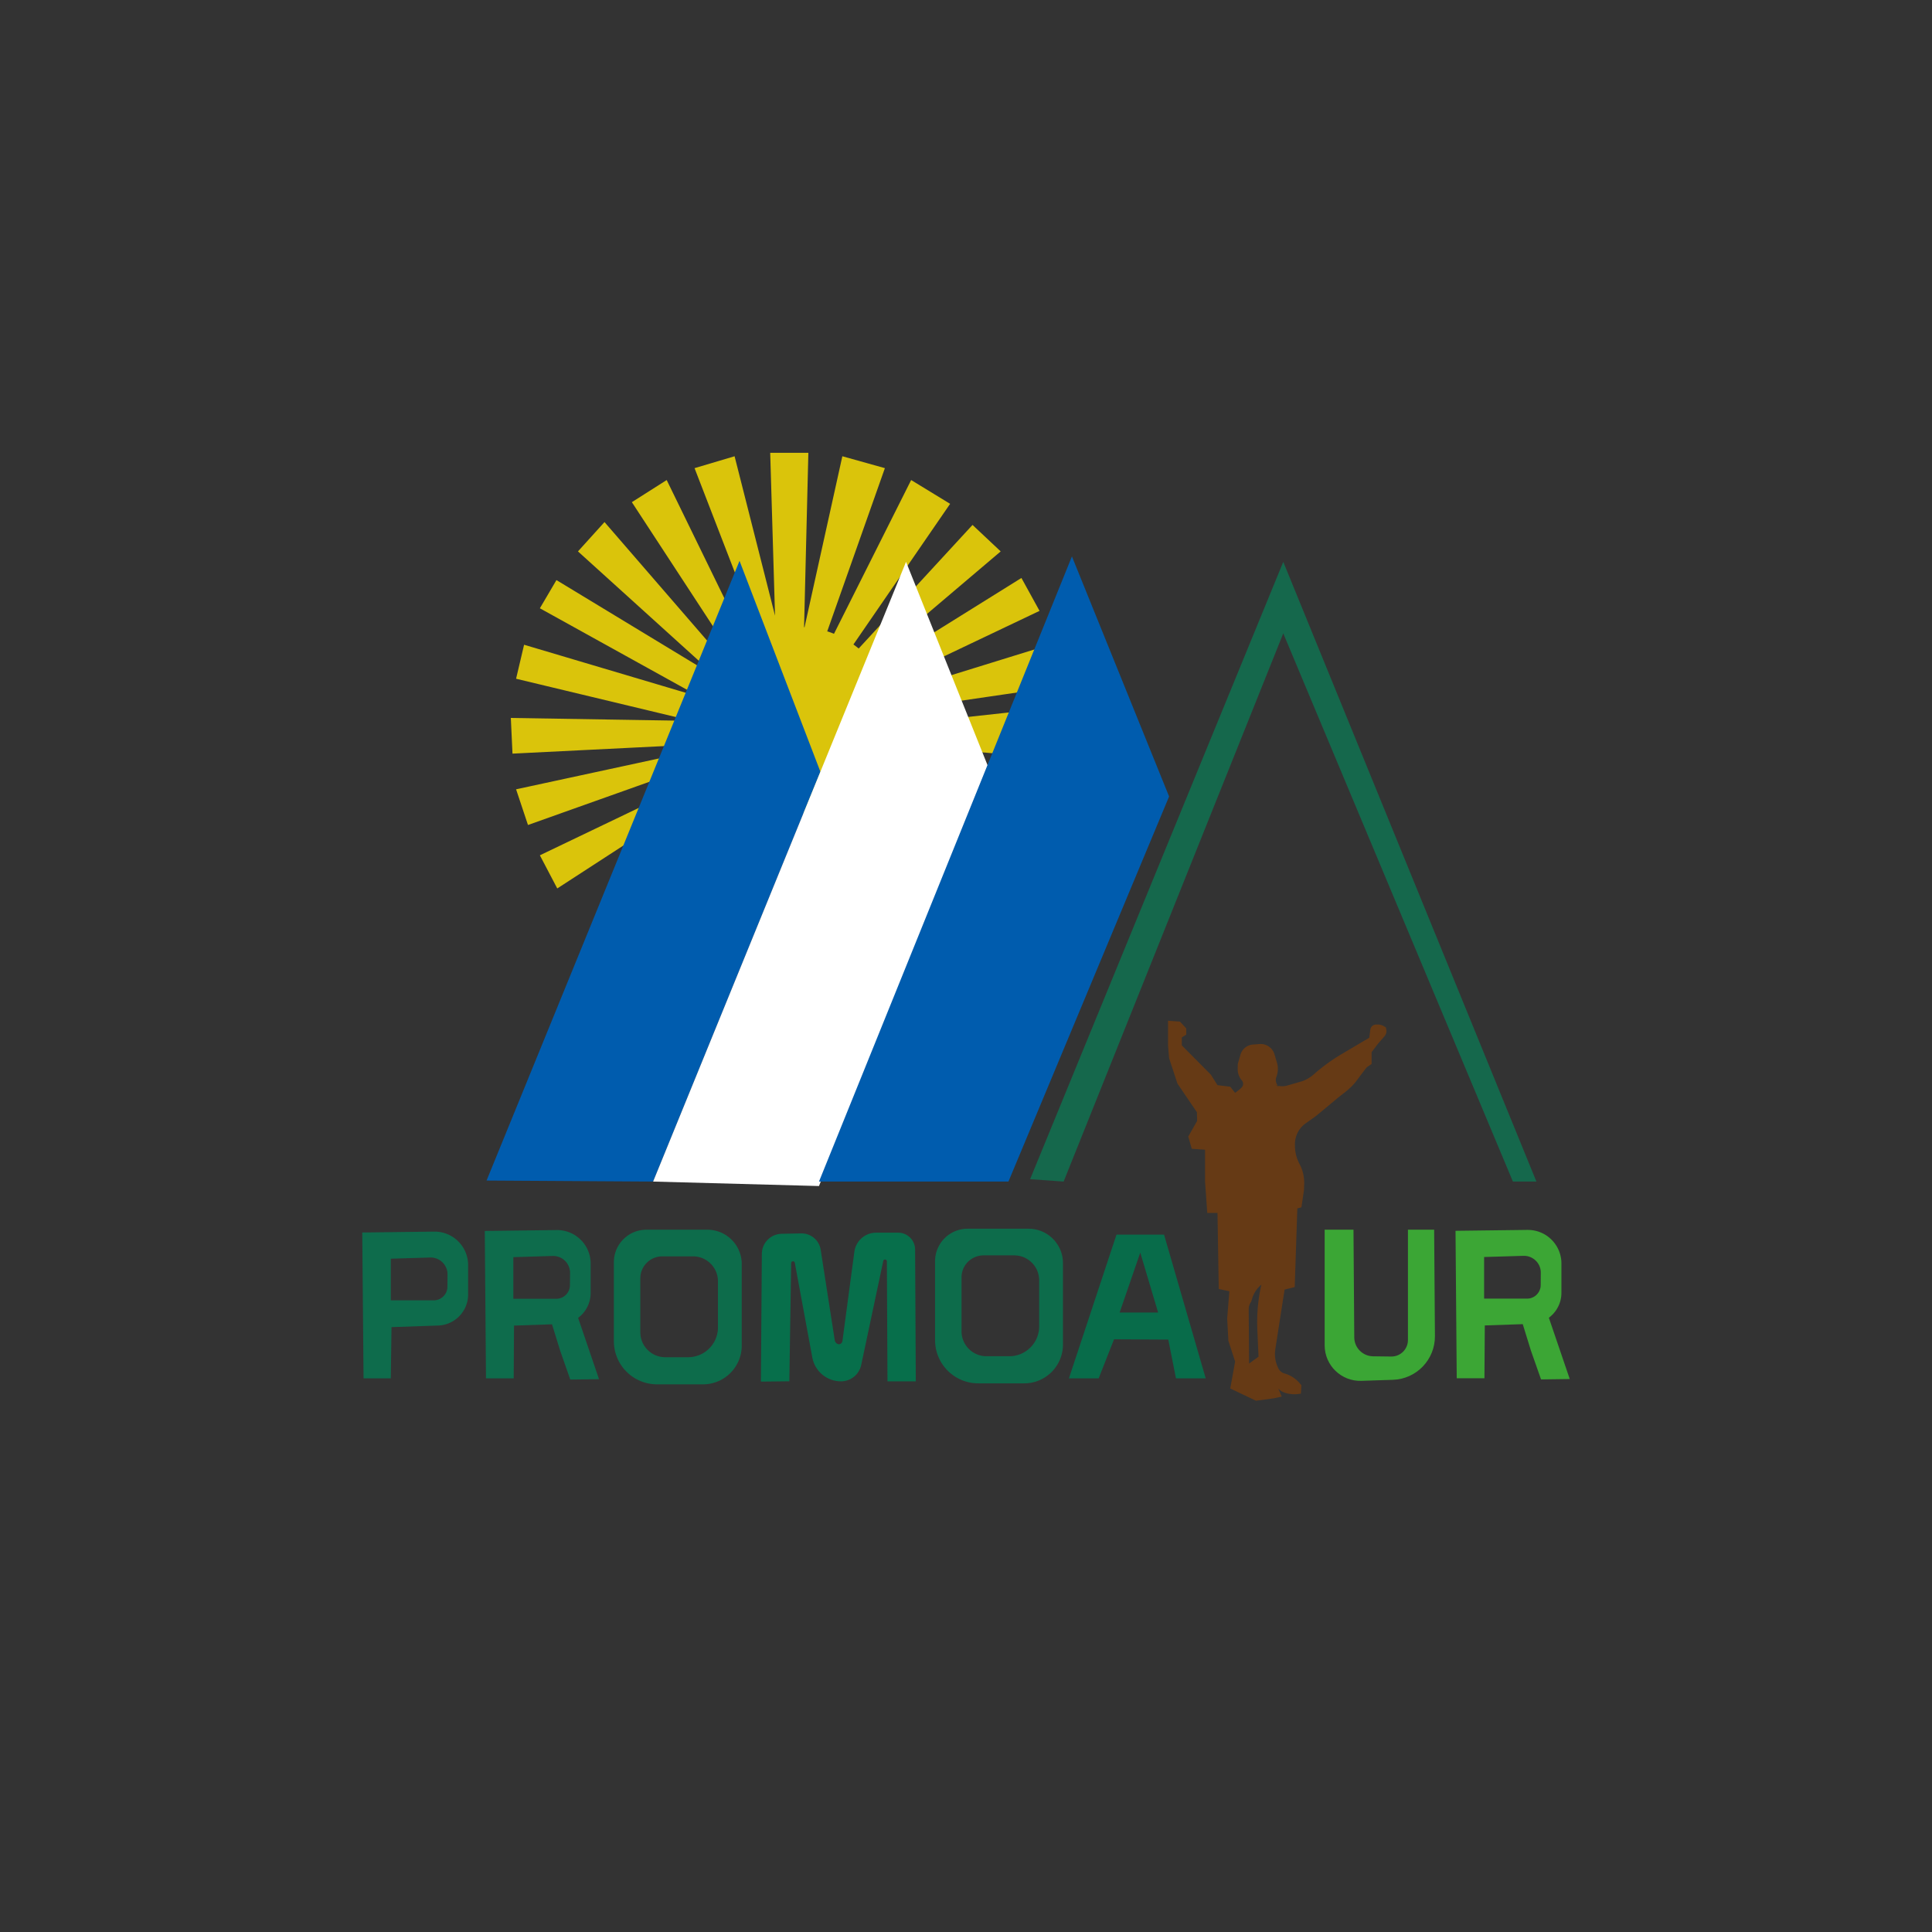<?xml version="1.0" encoding="UTF-8" standalone="no"?>
<!DOCTYPE svg PUBLIC "-//W3C//DTD SVG 1.1//EN" "http://www.w3.org/Graphics/SVG/1.1/DTD/svg11.dtd">
<svg version="1.1" xmlns="http://www.w3.org/2000/svg" xmlns:xlink="http://www.w3.org/1999/xlink" preserveAspectRatio="xMidYMid meet" viewBox="0 0 640 640" width="640" height="640"><rect x="0" y="0" width="640" height="640" fill="#333333" stroke="none"/><defs><path d="M279.04 151.14L293.13 155.08L274.03 209.15L274.51 209.29L275.64 209.7L276.27 209.95L301.83 159.02L314.74 166.9L282.71 213.49L282.97 213.68L283.92 214.4L284.45 214.83L322.16 173.89L331.49 182.66L288.63 219.03L288.94 219.42L289.66 220.36L290.34 221.33L290.37 221.37L338.36 191.46L344.36 202.36L293.24 226.69L293.64 227.69L294.04 228.83L294.41 229.99L294.42 230.07L349.07 213.16L352.24 227.16L295.46 235.47L295.52 236.05L295.59 237.31L295.62 238.58L295.59 239.85L295.57 240.22L353.74 233.89L353.74 251.6L294.54 246.66L294.41 247.17L294.04 248.33L293.64 249.47L293.19 250.59L292.7 251.69L292.17 252.76L291.6 253.81L290.99 254.83L290.34 255.83L289.66 256.8L288.94 257.74L288.19 258.66L287.39 259.54L286.58 260.4L285.72 261.22L284.84 262.01L283.92 262.76L282.97 263.48L282.01 264.17L281.01 264.81L279.98 265.42L278.93 265.99L277.86 266.52L276.76 267.01L275.64 267.46L274.51 267.87L273.34 268.22L272.17 268.54L270.98 268.81L269.76 269.04L268.53 269.21L267.29 269.34L266.02 269.42L264.76 269.44L263.48 269.42L262.23 269.34L260.98 269.21L259.75 269.04L258.54 268.81L257.34 268.54L256.16 268.22L255.01 267.87L253.86 267.46L252.74 267.01L251.65 266.52L250.58 265.99L249.53 265.42L248.5 264.81L247.51 264.17L246.53 263.48L245.59 262.76L244.68 262.01L243.79 261.22L242.94 260.4L242.11 259.54L241.33 258.66L240.69 257.9L184.6 294.31L178.84 283.33L238.47 254.75L237.91 253.81L237.34 252.76L236.81 251.69L236.65 251.32L174.9 273.29L170.96 261.47L235.24 247.59L235.11 247.17L234.9 246.41L169.77 249.65L169.22 237.83L229.18 238.8L170.96 224.84L173.61 213.58L231.96 230.92L178.84 201.5L184.33 192.16L237.38 224.32L237.42 224.26L191.46 182.66L200.25 172.94L240.52 219.47L240.57 219.42L241.33 218.5L242.11 217.62L242.54 217.18L209.31 166.35L220.85 159.02L247.26 213.16L247.51 212.99L248.5 212.35L249.53 211.74L250.58 211.17L251.56 210.68L230.08 155.08L243.34 151.14L256.74 203.95L255.14 150L267.78 150L266.36 207.77L266.51 207.77L279.04 151.14Z" id="ehIsMij3u"></path><path d="M279.04 151.14L293.13 155.08L274.03 209.15L274.51 209.29L275.64 209.7L276.27 209.95L301.83 159.02L314.74 166.9L282.71 213.49L282.97 213.68L283.92 214.4L284.45 214.83L322.16 173.89L331.49 182.66L288.63 219.03L288.94 219.42L289.66 220.36L290.34 221.33L290.37 221.37L338.36 191.46L344.36 202.36L293.24 226.69L293.64 227.69L294.04 228.83L294.41 229.99L294.42 230.07L349.07 213.16L352.24 227.16L295.46 235.47L295.52 236.05L295.59 237.31L295.62 238.58L295.59 239.85L295.57 240.22L353.74 233.89L353.74 251.6L294.54 246.66L294.41 247.17L294.04 248.33L293.64 249.47L293.19 250.59L292.7 251.69L292.17 252.76L291.6 253.81L290.99 254.83L290.34 255.83L289.66 256.8L288.94 257.74L288.19 258.66L287.39 259.54L286.58 260.4L285.72 261.22L284.84 262.01L283.92 262.76L282.97 263.48L282.01 264.17L281.01 264.81L279.98 265.42L278.93 265.99L277.86 266.52L276.76 267.01L275.64 267.46L274.51 267.87L273.34 268.22L272.17 268.54L270.98 268.81L269.76 269.04L268.53 269.21L267.29 269.34L266.02 269.42L264.76 269.44L263.48 269.42L262.23 269.34L260.98 269.21L259.75 269.04L258.54 268.81L257.34 268.54L256.16 268.22L255.01 267.87L253.86 267.46L252.74 267.01L251.65 266.52L250.58 265.99L249.53 265.42L248.5 264.81L247.51 264.17L246.53 263.48L245.59 262.76L244.68 262.01L243.79 261.22L242.94 260.4L242.11 259.54L241.33 258.66L240.69 257.9L184.6 294.31L178.84 283.33L238.47 254.75L237.91 253.81L237.34 252.76L236.81 251.69L236.65 251.32L174.9 273.29L170.96 261.47L235.24 247.59L235.11 247.17L234.9 246.41L169.77 249.65L169.22 237.83L229.18 238.8L170.96 224.84L173.61 213.58L231.96 230.92L178.84 201.5L184.33 192.16L237.38 224.32L237.42 224.26L191.46 182.66L200.25 172.94L240.52 219.47L240.57 219.42L241.33 218.5L242.11 217.62L242.54 217.18L209.31 166.35L220.85 159.02L247.26 213.16L247.51 212.99L248.5 212.35L249.53 211.74L250.58 211.17L251.56 210.68L230.08 155.08L243.34 151.14L256.74 203.95L255.14 150L267.78 150L266.36 207.77L266.51 207.77L279.04 151.14Z" id="bk2LCwXHr"></path><path d="M216.35 391.41L161.18 391.07L203.08 288.43L244.98 185.79L271.77 255.65L216.35 391.41Z" id="b1JNBYkgfw"></path><path d="M425.1 209.81L501.17 391.41L508.96 391.41L425.1 186.12L341.24 390.62L352.34 391.41L425.1 209.81Z" id="a1GxzLVsX1"></path><path d="M425.1 209.81L501.17 391.41L508.96 391.41L425.1 186.12L341.24 390.62L352.34 391.41L425.1 209.81Z" id="cAhKkmdIV"></path><path d="M271.3 392.89L216.35 391.41L258.24 288.77L300.14 186.12L327.19 253.62L271.3 392.89Z" id="c5jKFvxM5"></path><path d="M334.06 391.41L271.3 391.41L313.19 287.87L355.09 184.32L387.28 263.85L334.06 391.41Z" id="egs4QtLC"></path><path d="M145.19 408.05L145.64 408.11L146.08 408.19L146.51 408.28L146.94 408.39L147.37 408.52L147.78 408.66L148.19 408.82L148.59 408.99L148.98 409.18L149.36 409.39L149.74 409.6L150.1 409.84L150.46 410.08L150.8 410.34L151.13 410.61L151.46 410.89L151.77 411.19L152.07 411.5L152.36 411.82L152.63 412.15L152.89 412.49L153.14 412.84L153.38 413.2L153.61 413.57L153.81 413.95L154.01 414.34L154.19 414.74L154.35 415.15L154.5 415.56L154.63 415.98L154.74 416.41L154.84 416.84L154.93 417.29L154.99 417.73L155.04 418.19L155.06 418.64L155.07 419.1L155.07 428.8L155.07 429.22L155.04 429.63L155 430.04L154.94 430.44L154.88 430.83L154.79 431.22L154.69 431.6L154.57 431.99L154.44 432.36L154.3 432.73L154.14 433.09L153.98 433.44L153.79 433.79L153.59 434.12L153.39 434.45L153.17 434.77L152.94 435.08L152.7 435.39L152.44 435.68L152.18 435.96L151.91 436.24L151.62 436.5L151.32 436.75L151.03 436.99L150.71 437.22L150.39 437.44L150.06 437.65L149.72 437.84L149.38 438.02L149.02 438.19L148.66 438.35L148.29 438.49L147.91 438.62L147.53 438.73L147.14 438.83L146.75 438.92L146.35 438.99L145.95 439.04L145.54 439.08L145.13 439.1L129.69 439.63L129.46 456.61L120.43 456.61L120 408.28L143.82 407.99L144.28 407.99L144.74 408.01L145.19 408.05ZM143.69 430.75L144.07 430.74L144.45 430.69L144.82 430.6L145.18 430.5L145.52 430.36L145.85 430.2L146.16 430.01L146.46 429.8L146.74 429.57L146.99 429.31L147.23 429.04L147.45 428.74L147.64 428.43L147.81 428.1L147.94 427.76L148.06 427.4L148.14 427.04L148.19 426.66L148.21 426.27L148.25 422.2L148.23 421.71L148.18 421.22L148.07 420.75L147.94 420.3L147.76 419.87L147.55 419.45L147.31 419.05L147.04 418.68L146.73 418.33L146.41 418L146.05 417.71L145.67 417.44L145.27 417.21L144.84 417.01L144.41 416.84L143.95 416.72L143.48 416.62L142.99 416.57L142.49 416.57L129.46 416.96L129.46 430.75L143.69 430.75Z" id="a2Rot0ciVk"></path><path d="M145.19 408.05L145.64 408.11L146.08 408.19L146.51 408.28L146.94 408.39L147.37 408.52L147.78 408.66L148.19 408.82L148.59 408.99L148.98 409.18L149.36 409.39L149.74 409.6L150.1 409.84L150.46 410.08L150.8 410.34L151.13 410.61L151.46 410.89L151.77 411.19L152.07 411.5L152.36 411.82L152.63 412.15L152.89 412.49L153.14 412.84L153.38 413.2L153.61 413.57L153.81 413.95L154.01 414.34L154.19 414.74L154.35 415.15L154.5 415.56L154.63 415.98L154.74 416.41L154.84 416.84L154.93 417.29L154.99 417.73L155.04 418.19L155.06 418.64L155.07 419.1L155.07 428.8L155.07 429.22L155.04 429.63L155 430.04L154.94 430.44L154.88 430.83L154.79 431.22L154.69 431.6L154.57 431.99L154.44 432.36L154.3 432.73L154.14 433.09L153.98 433.44L153.79 433.79L153.59 434.12L153.39 434.45L153.17 434.77L152.94 435.08L152.7 435.39L152.44 435.68L152.18 435.96L151.91 436.24L151.62 436.5L151.32 436.75L151.03 436.99L150.71 437.22L150.39 437.44L150.06 437.65L149.72 437.84L149.38 438.02L149.02 438.19L148.66 438.35L148.29 438.49L147.91 438.62L147.53 438.73L147.14 438.83L146.75 438.92L146.35 438.99L145.95 439.04L145.54 439.08L145.13 439.1L129.69 439.63L129.46 456.61L120.43 456.61L120 408.28L143.82 407.99L144.28 407.99L144.74 408.01L145.19 408.05ZM143.69 430.75L144.07 430.74L144.45 430.69L144.82 430.6L145.18 430.5L145.52 430.36L145.85 430.2L146.16 430.01L146.46 429.8L146.74 429.57L146.99 429.31L147.23 429.04L147.45 428.74L147.64 428.43L147.81 428.1L147.94 427.76L148.06 427.4L148.14 427.04L148.19 426.66L148.21 426.27L148.25 422.2L148.23 421.71L148.18 421.22L148.07 420.75L147.94 420.3L147.76 419.87L147.55 419.45L147.31 419.05L147.04 418.68L146.73 418.33L146.41 418L146.05 417.71L145.67 417.44L145.27 417.21L144.84 417.01L144.41 416.84L143.95 416.72L143.48 416.62L142.99 416.57L142.49 416.57L129.46 416.96L129.46 430.75L143.69 430.75Z" id="b1UmScqumO"></path><path d="M185.78 407.54L186.23 407.6L186.67 407.67L187.11 407.77L187.53 407.88L187.96 408L188.37 408.15L188.78 408.3L189.18 408.48L189.57 408.67L189.96 408.87L190.33 409.09L190.69 409.32L191.04 409.57L191.39 409.83L191.73 410.1L192.05 410.39L192.36 410.68L192.66 410.99L192.95 411.3L193.23 411.64L193.49 411.98L193.74 412.33L193.98 412.69L194.19 413.06L194.41 413.44L194.6 413.83L194.77 414.23L194.94 414.64L195.09 415.05L195.22 415.47L195.34 415.9L195.44 416.33L195.52 416.77L195.58 417.22L195.63 417.67L195.66 418.13L195.66 418.59L195.66 428.29L195.66 428.7L195.63 429.12L195.59 429.52L195.54 429.92L195.46 430.32L195.38 430.71L195.28 431.1L195.16 431.47L195.03 431.85L194.89 432.22L194.74 432.57L194.56 432.93L194.38 433.27L194.19 433.61L193.98 433.94L193.76 434.26L193.53 434.57L193.29 434.87L193.04 435.17L192.77 435.45L192.5 435.72L192.21 435.99L191.92 436.24L191.61 436.48L191.51 436.56L198.43 456.87L188.91 457L185.58 447.49L182.86 438.69L170.28 439.12L170.17 456.61L160.99 456.61L160.59 407.77L184.41 407.47L184.87 407.47L185.33 407.5L185.78 407.54ZM184.28 430.24L184.66 430.22L185.04 430.17L185.41 430.09L185.77 429.99L186.11 429.85L186.44 429.69L186.76 429.5L187.05 429.29L187.33 429.05L187.59 428.8L187.83 428.52L188.04 428.23L188.23 427.92L188.39 427.59L188.53 427.25L188.64 426.89L188.73 426.52L188.78 426.15L188.8 425.76L188.84 421.69L188.83 421.2L188.76 420.72L188.66 420.24L188.52 419.79L188.35 419.35L188.14 418.94L187.9 418.54L187.63 418.17L187.33 417.82L186.99 417.49L186.64 417.2L186.26 416.93L185.86 416.7L185.44 416.5L184.99 416.33L184.54 416.2L184.07 416.11L183.58 416.06L183.09 416.05L170.05 416.45L170.05 430.24L184.28 430.24Z" id="c24XOIwmv3"></path><path d="M185.78 407.54L186.23 407.6L186.67 407.67L187.11 407.77L187.53 407.88L187.96 408L188.37 408.15L188.78 408.3L189.18 408.48L189.57 408.67L189.96 408.87L190.33 409.09L190.69 409.32L191.04 409.57L191.39 409.83L191.73 410.1L192.05 410.39L192.36 410.68L192.66 410.99L192.95 411.3L193.23 411.64L193.49 411.98L193.74 412.33L193.98 412.69L194.19 413.06L194.41 413.44L194.6 413.83L194.77 414.23L194.94 414.64L195.09 415.05L195.22 415.47L195.34 415.9L195.44 416.33L195.52 416.77L195.58 417.22L195.63 417.67L195.66 418.13L195.66 418.59L195.66 428.29L195.66 428.7L195.63 429.12L195.59 429.52L195.54 429.92L195.46 430.32L195.38 430.71L195.28 431.1L195.16 431.47L195.03 431.85L194.89 432.22L194.74 432.57L194.56 432.93L194.38 433.27L194.19 433.61L193.98 433.94L193.76 434.26L193.53 434.57L193.29 434.87L193.04 435.17L192.77 435.45L192.5 435.72L192.21 435.99L191.92 436.24L191.61 436.48L191.51 436.56L198.43 456.87L188.91 457L185.58 447.49L182.86 438.69L170.28 439.12L170.17 456.61L160.99 456.61L160.59 407.77L184.41 407.47L184.87 407.47L185.33 407.5L185.78 407.54ZM184.28 430.24L184.66 430.22L185.04 430.17L185.41 430.09L185.77 429.99L186.11 429.85L186.44 429.69L186.76 429.5L187.05 429.29L187.33 429.05L187.59 428.8L187.83 428.52L188.04 428.23L188.23 427.92L188.39 427.59L188.53 427.25L188.64 426.89L188.73 426.52L188.78 426.15L188.8 425.76L188.84 421.69L188.83 421.2L188.76 420.72L188.66 420.24L188.52 419.79L188.35 419.35L188.14 418.94L187.9 418.54L187.63 418.17L187.33 417.82L186.99 417.49L186.64 417.2L186.26 416.93L185.86 416.7L185.44 416.5L184.99 416.33L184.54 416.2L184.07 416.11L183.58 416.06L183.09 416.05L170.05 416.45L170.05 430.24L184.28 430.24Z" id="bNUeU5Wfv"></path><path d="M236.18 407.5L236.62 407.59L237.06 407.69L237.5 407.8L237.93 407.94L238.34 408.09L238.76 408.25L239.16 408.43L239.56 408.62L239.94 408.84L240.33 409.06L240.69 409.3L241.05 409.55L241.4 409.82L241.74 410.1L242.06 410.39L242.38 410.69L242.68 411L242.97 411.33L243.25 411.67L243.52 412.02L243.77 412.37L244.01 412.74L244.23 413.12L244.44 413.51L244.64 413.9L244.82 414.31L244.98 414.72L245.13 415.14L245.27 415.57L245.38 416L245.48 416.45L245.56 416.9L245.63 417.35L245.68 417.81L245.71 418.27L245.71 418.74L245.71 445.74L245.71 446.27L245.67 446.79L245.62 447.31L245.54 447.82L245.46 448.32L245.34 448.82L245.21 449.32L245.06 449.8L244.89 450.27L244.71 450.74L244.5 451.19L244.28 451.64L244.04 452.07L243.79 452.5L243.52 452.92L243.24 453.32L242.94 453.72L242.63 454.1L242.29 454.46L241.95 454.82L241.6 455.16L241.23 455.49L240.85 455.8L240.46 456.1L240.05 456.39L239.64 456.65L239.21 456.91L238.77 457.15L238.33 457.37L237.87 457.57L237.41 457.75L236.93 457.92L236.45 458.07L235.96 458.2L235.46 458.32L234.96 458.41L234.44 458.49L233.93 458.54L233.4 458.57L232.88 458.58L217.66 458.58L217.07 458.57L216.48 458.53L215.91 458.47L215.34 458.39L214.77 458.29L214.22 458.16L213.68 458.02L213.14 457.85L212.61 457.66L212.09 457.45L211.58 457.23L211.08 456.98L210.59 456.72L210.12 456.44L209.66 456.14L209.21 455.82L208.77 455.49L208.34 455.14L207.94 454.77L207.54 454.39L207.16 453.99L206.79 453.59L206.44 453.16L206.11 452.72L205.79 452.27L205.49 451.81L205.21 451.34L204.94 450.85L204.7 450.35L204.48 449.84L204.27 449.32L204.08 448.79L203.91 448.25L203.76 447.71L203.64 447.15L203.54 446.59L203.46 446.02L203.39 445.44L203.36 444.86L203.35 444.27L203.35 418.12L203.36 417.68L203.39 417.24L203.43 416.8L203.49 416.37L203.57 415.95L203.66 415.54L203.77 415.12L203.9 414.72L204.04 414.32L204.19 413.93L204.37 413.55L204.55 413.17L204.75 412.8L204.96 412.45L205.19 412.1L205.43 411.76L205.68 411.44L205.94 411.12L206.22 410.8L206.51 410.51L206.8 410.22L207.11 409.95L207.43 409.69L207.76 409.43L208.1 409.19L208.44 408.97L208.8 408.75L209.17 408.55L209.54 408.37L209.93 408.2L210.32 408.04L210.71 407.9L211.12 407.78L211.53 407.67L211.95 407.57L212.37 407.49L212.8 407.44L213.23 407.39L213.68 407.36L214.12 407.35L234.33 407.35L234.79 407.36L235.26 407.39L235.26 407.39L235.72 407.44L236.18 407.5ZM218.33 416.26L217.97 416.32L217.63 416.4L217.29 416.49L216.97 416.6L216.64 416.72L216.33 416.86L216.02 417.01L215.73 417.18L215.43 417.35L215.15 417.55L214.88 417.75L214.62 417.97L214.37 418.2L214.13 418.44L213.9 418.69L213.68 418.95L213.48 419.22L213.29 419.5L213.11 419.79L212.94 420.09L212.79 420.4L212.65 420.71L212.53 421.04L212.42 421.37L212.33 421.7L212.25 422.04L212.19 422.39L212.15 422.75L212.13 423.1L212.11 423.47L212.11 441.33L212.13 441.74L212.16 442.15L212.2 442.55L212.27 442.95L212.36 443.34L212.46 443.72L212.59 444.09L212.73 444.45L212.88 444.82L213.06 445.16L213.24 445.5L213.44 445.83L213.66 446.15L213.89 446.45L214.14 446.75L214.4 447.04L214.67 447.31L214.96 447.57L215.25 447.81L215.56 448.05L215.88 448.26L216.21 448.47L216.54 448.65L216.89 448.83L217.25 448.99L217.62 449.12L217.99 449.25L218.38 449.35L218.76 449.44L219.16 449.5L219.56 449.55L219.96 449.59L220.38 449.6L227.94 449.6L228.43 449.59L228.92 449.55L229.4 449.49L229.88 449.4L230.34 449.3L230.79 449.17L231.24 449.03L231.68 448.86L232.11 448.67L232.52 448.47L232.93 448.24L233.33 448L233.71 447.74L234.08 447.46L234.43 447.17L234.77 446.86L235.09 446.53L235.41 446.19L235.7 445.84L235.98 445.47L236.24 445.09L236.48 444.69L236.71 444.29L236.91 443.87L237.1 443.44L237.27 443L237.41 442.56L237.54 442.1L237.64 441.64L237.73 441.16L237.79 440.68L237.82 440.19L237.83 439.7L237.83 424.45L237.83 424.04L237.79 423.63L237.74 423.22L237.68 422.83L237.59 422.44L237.48 422.06L237.36 421.69L237.22 421.32L237.06 420.96L236.89 420.62L236.71 420.27L236.5 419.95L236.28 419.63L236.05 419.32L235.81 419.02L235.54 418.74L235.27 418.47L234.99 418.21L234.69 417.96L234.39 417.73L234.07 417.51L233.74 417.31L233.4 417.12L233.05 416.95L232.69 416.79L232.33 416.65L231.96 416.53L231.58 416.43L231.19 416.34L230.79 416.27L230.39 416.22L229.98 416.19L229.57 416.18L219.4 416.18L219.04 416.19L219.04 416.19L218.68 416.22L218.33 416.26Z" id="aaRk4E8RM"></path><path d="M236.18 407.5L236.62 407.59L237.06 407.69L237.5 407.8L237.93 407.94L238.34 408.09L238.76 408.25L239.16 408.43L239.56 408.62L239.94 408.84L240.33 409.06L240.69 409.3L241.05 409.55L241.4 409.82L241.74 410.1L242.06 410.39L242.38 410.69L242.68 411L242.97 411.33L243.25 411.67L243.52 412.02L243.77 412.37L244.01 412.74L244.23 413.12L244.44 413.51L244.64 413.9L244.82 414.31L244.98 414.72L245.13 415.14L245.27 415.57L245.38 416L245.48 416.45L245.56 416.9L245.63 417.35L245.68 417.81L245.71 418.27L245.71 418.74L245.71 445.74L245.71 446.27L245.67 446.79L245.62 447.31L245.54 447.82L245.46 448.32L245.34 448.82L245.21 449.32L245.06 449.8L244.89 450.27L244.71 450.74L244.5 451.19L244.28 451.64L244.04 452.07L243.79 452.5L243.52 452.92L243.24 453.32L242.94 453.72L242.63 454.1L242.29 454.46L241.95 454.82L241.6 455.16L241.23 455.49L240.85 455.8L240.46 456.1L240.05 456.39L239.64 456.65L239.21 456.91L238.77 457.15L238.33 457.37L237.87 457.57L237.41 457.75L236.93 457.92L236.45 458.07L235.96 458.2L235.46 458.32L234.96 458.41L234.44 458.49L233.93 458.54L233.4 458.57L232.88 458.58L217.66 458.58L217.07 458.57L216.48 458.53L215.91 458.47L215.34 458.39L214.77 458.29L214.22 458.16L213.68 458.02L213.14 457.85L212.61 457.66L212.09 457.45L211.58 457.23L211.08 456.98L210.59 456.72L210.12 456.44L209.66 456.14L209.21 455.82L208.77 455.49L208.34 455.14L207.94 454.77L207.54 454.39L207.16 453.99L206.79 453.59L206.44 453.16L206.11 452.72L205.79 452.27L205.49 451.81L205.21 451.34L204.94 450.85L204.7 450.35L204.48 449.84L204.27 449.32L204.08 448.79L203.91 448.25L203.76 447.71L203.64 447.15L203.54 446.59L203.46 446.02L203.39 445.44L203.36 444.86L203.35 444.27L203.35 418.12L203.36 417.68L203.39 417.24L203.43 416.8L203.49 416.37L203.57 415.95L203.66 415.54L203.77 415.12L203.9 414.72L204.04 414.32L204.19 413.93L204.37 413.55L204.55 413.17L204.75 412.8L204.96 412.45L205.19 412.1L205.43 411.76L205.68 411.44L205.94 411.12L206.22 410.8L206.51 410.51L206.8 410.22L207.11 409.95L207.43 409.69L207.76 409.43L208.1 409.19L208.44 408.97L208.8 408.75L209.17 408.55L209.54 408.37L209.93 408.2L210.32 408.04L210.71 407.9L211.12 407.78L211.53 407.67L211.95 407.57L212.37 407.49L212.8 407.44L213.23 407.39L213.68 407.36L214.12 407.35L234.33 407.35L234.79 407.36L235.26 407.39L235.26 407.39L235.72 407.44L236.18 407.5ZM218.33 416.26L217.97 416.32L217.63 416.4L217.29 416.49L216.97 416.6L216.64 416.72L216.33 416.86L216.02 417.01L215.73 417.18L215.43 417.35L215.15 417.55L214.88 417.75L214.62 417.97L214.37 418.2L214.13 418.44L213.9 418.69L213.68 418.95L213.48 419.22L213.29 419.5L213.11 419.79L212.94 420.09L212.79 420.4L212.65 420.71L212.53 421.04L212.42 421.37L212.33 421.7L212.25 422.04L212.19 422.39L212.15 422.75L212.13 423.1L212.11 423.47L212.11 441.33L212.13 441.74L212.16 442.15L212.2 442.55L212.27 442.95L212.36 443.34L212.46 443.72L212.59 444.09L212.73 444.45L212.88 444.82L213.06 445.16L213.24 445.5L213.44 445.83L213.66 446.15L213.89 446.45L214.14 446.75L214.4 447.04L214.67 447.31L214.96 447.57L215.25 447.81L215.56 448.05L215.88 448.26L216.21 448.47L216.54 448.65L216.89 448.83L217.25 448.99L217.62 449.12L217.99 449.25L218.38 449.35L218.76 449.44L219.16 449.5L219.56 449.55L219.96 449.59L220.38 449.6L227.94 449.6L228.43 449.59L228.92 449.55L229.4 449.49L229.88 449.4L230.34 449.3L230.79 449.17L231.24 449.03L231.68 448.86L232.11 448.67L232.52 448.47L232.93 448.24L233.33 448L233.71 447.74L234.08 447.46L234.43 447.17L234.77 446.86L235.09 446.53L235.41 446.19L235.7 445.84L235.98 445.47L236.24 445.09L236.48 444.69L236.71 444.29L236.91 443.87L237.1 443.44L237.27 443L237.41 442.56L237.54 442.1L237.64 441.64L237.73 441.16L237.79 440.68L237.82 440.19L237.83 439.7L237.83 424.45L237.83 424.04L237.79 423.63L237.74 423.22L237.68 422.83L237.59 422.44L237.48 422.06L237.36 421.69L237.22 421.32L237.06 420.96L236.89 420.62L236.71 420.27L236.5 419.95L236.28 419.63L236.05 419.32L235.81 419.02L235.54 418.74L235.27 418.47L234.99 418.21L234.69 417.96L234.39 417.73L234.07 417.51L233.74 417.31L233.4 417.12L233.05 416.95L232.69 416.79L232.33 416.65L231.96 416.53L231.58 416.43L231.19 416.34L230.79 416.27L230.39 416.22L229.98 416.19L229.57 416.18L219.4 416.18L219.04 416.19L219.04 416.19L218.68 416.22L218.33 416.26Z" id="bJjAMxHK5"></path><path d="M271.86 413.99C272.83 420.26 275.41 436.87 276.52 443.97C276.64 444.75 277.32 445.33 278.11 445.32C278.27 445.32 277.6 445.33 277.82 445.32C278.46 445.32 278.99 444.85 279.07 444.22C280.03 437.04 282.2 420.78 283.02 414.64C283.5 411.04 286.58 408.34 290.22 408.34C292.8 408.34 294.8 408.34 297.53 408.34C300.62 408.34 303.12 410.83 303.14 413.91C303.17 419.74 303.24 434.3 303.37 457.59C302.43 457.59 294.93 457.59 293.99 457.59C293.89 436.39 293.83 423.14 293.79 417.83C293.79 417.1 292.74 416.99 292.59 417.71C290.9 425.69 286.99 444.15 285.29 452.15C284.62 455.32 281.82 457.59 278.58 457.59C276.97 457.59 279.69 457.59 278.58 457.59C273.92 457.59 269.93 454.27 269.09 449.7C267.71 442.22 264.74 426.17 263.29 418.32C263.16 417.59 262.09 417.68 262.08 418.42C262 423.64 261.8 436.69 261.48 457.57C260.53 457.58 253 457.66 252.06 457.67C252.23 435.09 252.33 420.99 252.37 415.34C252.39 411.72 255.29 408.78 258.91 408.71C261.33 408.66 262.81 408.64 265.41 408.58C268.61 408.52 271.36 410.83 271.86 413.99Z" id="aiJbEIykD"></path><path d="M271.86 413.99C272.83 420.26 275.41 436.87 276.52 443.97C276.64 444.75 277.32 445.33 278.11 445.32C278.27 445.32 277.6 445.33 277.82 445.32C278.46 445.32 278.99 444.85 279.07 444.22C280.03 437.04 282.2 420.78 283.02 414.64C283.5 411.04 286.58 408.34 290.22 408.34C292.8 408.34 294.8 408.34 297.53 408.34C300.62 408.34 303.12 410.83 303.14 413.91C303.17 419.74 303.24 434.3 303.37 457.59C302.43 457.59 294.93 457.59 293.99 457.59C293.89 436.39 293.83 423.14 293.79 417.83C293.79 417.1 292.74 416.99 292.59 417.71C290.9 425.69 286.99 444.15 285.29 452.15C284.62 455.32 281.82 457.59 278.58 457.59C276.97 457.59 279.69 457.59 278.58 457.59C273.92 457.59 269.93 454.27 269.09 449.7C267.71 442.22 264.74 426.17 263.29 418.32C263.16 417.59 262.09 417.68 262.08 418.42C262 423.64 261.8 436.69 261.48 457.57C260.53 457.58 253 457.66 252.06 457.67C252.23 435.09 252.33 420.99 252.37 415.34C252.39 411.72 255.29 408.78 258.91 408.71C261.33 408.66 262.81 408.64 265.41 408.58C268.61 408.52 271.36 410.83 271.86 413.99Z" id="bBRDLH51w"></path><path d="M387.01 443.76L369.04 443.66L363.94 456.61L354.09 456.61L369.85 408.99L385.61 408.99L399.41 456.61L389.56 456.61L387.01 443.76ZM377.73 414.95L370.89 434.79L383.64 434.79L377.73 414.95Z" id="gpr5dth83"></path><path d="M387.01 443.76L369.04 443.66L363.94 456.61L354.09 456.61L369.85 408.99L385.61 408.99L399.41 456.61L389.56 456.61L387.01 443.76ZM377.73 414.95L370.89 434.79L383.64 434.79L377.73 414.95Z" id="e1bYkkZpQE"></path><path d="M342.58 407.18L343.03 407.26L343.46 407.36L343.9 407.47L344.33 407.61L344.75 407.75L345.16 407.92L345.57 408.1L345.96 408.3L346.35 408.51L346.73 408.74L347.09 408.97L347.46 409.22L347.8 409.49L348.14 409.77L348.47 410.06L348.78 410.36L349.09 410.68L349.38 411L349.66 411.34L349.92 411.69L350.17 412.05L350.41 412.42L350.64 412.8L350.84 413.19L351.04 413.58L351.23 413.99L351.39 414.4L351.54 414.82L351.67 415.24L351.79 415.68L351.89 416.12L351.97 416.57L352.03 417.02L352.08 417.48L352.11 417.95L352.12 418.42L352.12 445.41L352.11 445.94L352.08 446.47L352.03 446.99L351.95 447.49L351.86 448L351.74 448.5L351.61 448.99L351.46 449.47L351.29 449.94L351.11 450.41L350.91 450.87L350.68 451.31L350.45 451.75L350.19 452.17L349.92 452.59L349.64 453L349.34 453.39L349.03 453.77L348.7 454.14L348.36 454.49L348 454.84L347.63 455.16L347.25 455.47L346.86 455.77L346.46 456.06L346.04 456.33L345.61 456.58L345.17 456.82L344.73 457.04L344.28 457.24L343.81 457.43L343.34 457.6L342.85 457.75L342.36 457.88L341.86 457.99L341.36 458.09L340.85 458.16L340.33 458.21L339.81 458.24L339.28 458.25L324.06 458.25L323.47 458.24L322.89 458.2L322.31 458.15L321.74 458.07L321.17 457.96L320.63 457.84L320.08 457.69L319.54 457.52L319.01 457.34L318.49 457.13L317.98 456.9L317.49 456.65L317 456.39L316.52 456.11L316.06 455.81L315.61 455.49L315.17 455.16L314.75 454.81L314.34 454.44L313.94 454.06L313.56 453.67L313.2 453.25L312.85 452.83L312.51 452.39L312.19 451.94L311.89 451.48L311.61 451L311.35 450.52L311.11 450.02L310.88 449.52L310.67 449L310.48 448.47L310.31 447.93L310.17 447.39L310.04 446.83L309.94 446.27L309.86 445.7L309.8 445.12L309.76 444.54L309.75 443.94L309.75 417.8L309.76 417.35L309.79 416.91L309.83 416.48L309.89 416.05L309.97 415.62L310.07 415.21L310.17 414.8L310.3 414.39L310.44 413.99L310.6 413.6L310.77 413.22L310.96 412.85L311.16 412.48L311.37 412.12L311.59 411.77L311.83 411.44L312.08 411.1L312.34 410.79L312.62 410.48L312.91 410.18L313.21 409.89L313.51 409.62L313.83 409.35L314.16 409.1L314.5 408.87L314.85 408.64L315.21 408.43L315.58 408.23L315.95 408.04L316.33 407.87L316.72 407.72L317.12 407.58L317.52 407.45L317.93 407.34L318.35 407.25L318.77 407.17L319.21 407.1L319.64 407.06L320.08 407.04L320.52 407.03L340.73 407.03L341.2 407.04L341.66 407.07L341.66 407.07L342.13 407.11L342.58 407.18ZM324.72 415.94L324.38 415.99L324.04 416.07L323.7 416.17L323.37 416.27L323.04 416.4L322.73 416.54L322.42 416.69L322.13 416.85L321.84 417.03L321.56 417.22L321.28 417.43L321.02 417.64L320.77 417.87L320.53 418.11L320.31 418.36L320.09 418.62L319.88 418.89L319.69 419.17L319.51 419.47L319.34 419.76L319.19 420.07L319.06 420.39L318.93 420.71L318.83 421.04L318.73 421.37L318.66 421.72L318.59 422.07L318.55 422.42L318.52 422.78L318.52 423.14L318.52 441L318.52 441.42L318.56 441.82L318.61 442.22L318.67 442.62L318.76 443.01L318.87 443.39L318.99 443.77L319.13 444.13L319.29 444.49L319.46 444.84L319.64 445.17L319.85 445.5L320.07 445.82L320.3 446.13L320.54 446.42L320.8 446.71L321.08 446.98L321.36 447.24L321.66 447.49L321.96 447.72L322.28 447.94L322.61 448.14L322.95 448.33L323.3 448.5L323.66 448.65L324.02 448.8L324.39 448.92L324.77 449.02L325.16 449.11L325.56 449.18L325.96 449.23L326.37 449.26L326.78 449.27L334.34 449.27L334.84 449.25L335.32 449.22L335.81 449.16L336.28 449.08L336.74 448.97L337.2 448.85L337.65 448.7L338.09 448.54L338.51 448.35L338.93 448.14L339.34 447.92L339.73 447.67L340.11 447.41L340.48 447.14L340.83 446.84L341.17 446.53L341.5 446.2L341.81 445.87L342.11 445.51L342.38 445.14L342.64 444.76L342.89 444.37L343.11 443.96L343.32 443.55L343.51 443.12L343.67 442.68L343.82 442.23L343.94 441.77L344.04 441.31L344.13 440.84L344.19 440.35L344.23 439.87L344.24 439.37L344.24 424.12L344.23 423.71L344.19 423.3L344.14 422.9L344.07 422.5L343.99 422.12L343.89 421.74L343.76 421.36L343.63 420.99L343.47 420.64L343.29 420.29L343.11 419.95L342.91 419.62L342.69 419.3L342.46 418.99L342.21 418.7L341.95 418.42L341.67 418.14L341.39 417.89L341.1 417.64L340.79 417.4L340.47 417.19L340.14 416.99L339.81 416.8L339.46 416.62L339.1 416.47L338.73 416.33L338.36 416.2L337.98 416.1L337.59 416.01L337.19 415.95L336.79 415.9L336.38 415.87L335.97 415.85L325.81 415.85L325.44 415.87L325.44 415.87L325.08 415.89L324.72 415.94Z" id="f2mUTR0c5i"></path><path d="M342.58 407.18L343.03 407.26L343.46 407.36L343.9 407.47L344.33 407.61L344.75 407.75L345.16 407.92L345.57 408.1L345.96 408.3L346.35 408.51L346.73 408.74L347.09 408.97L347.46 409.22L347.8 409.49L348.14 409.77L348.47 410.06L348.78 410.36L349.09 410.68L349.38 411L349.66 411.34L349.92 411.69L350.17 412.05L350.41 412.42L350.64 412.8L350.84 413.19L351.04 413.58L351.23 413.99L351.39 414.4L351.54 414.82L351.67 415.24L351.79 415.68L351.89 416.12L351.97 416.57L352.03 417.02L352.08 417.48L352.11 417.95L352.12 418.42L352.12 445.41L352.11 445.94L352.08 446.47L352.03 446.99L351.95 447.49L351.86 448L351.74 448.5L351.61 448.99L351.46 449.47L351.29 449.94L351.11 450.41L350.91 450.87L350.68 451.31L350.45 451.75L350.19 452.17L349.92 452.59L349.64 453L349.34 453.39L349.03 453.77L348.7 454.14L348.36 454.49L348 454.84L347.63 455.16L347.25 455.47L346.86 455.77L346.46 456.06L346.04 456.33L345.61 456.58L345.17 456.82L344.73 457.04L344.28 457.24L343.81 457.43L343.34 457.6L342.85 457.75L342.36 457.88L341.86 457.99L341.36 458.09L340.85 458.16L340.33 458.21L339.81 458.24L339.28 458.25L324.06 458.25L323.47 458.24L322.89 458.2L322.31 458.15L321.74 458.07L321.17 457.96L320.63 457.84L320.08 457.69L319.54 457.52L319.01 457.34L318.49 457.13L317.98 456.9L317.49 456.65L317 456.39L316.52 456.11L316.06 455.81L315.61 455.49L315.17 455.16L314.75 454.81L314.34 454.44L313.94 454.06L313.56 453.67L313.2 453.25L312.85 452.83L312.51 452.39L312.19 451.94L311.89 451.48L311.61 451L311.35 450.52L311.11 450.02L310.88 449.52L310.67 449L310.48 448.47L310.31 447.93L310.17 447.39L310.04 446.83L309.94 446.27L309.86 445.7L309.8 445.12L309.76 444.54L309.75 443.94L309.75 417.8L309.76 417.35L309.79 416.91L309.83 416.48L309.89 416.05L309.97 415.62L310.07 415.21L310.17 414.8L310.3 414.39L310.44 413.99L310.6 413.6L310.77 413.22L310.96 412.85L311.16 412.48L311.37 412.12L311.59 411.77L311.83 411.44L312.08 411.1L312.34 410.79L312.62 410.48L312.91 410.18L313.21 409.89L313.51 409.62L313.83 409.35L314.16 409.1L314.5 408.87L314.85 408.64L315.21 408.43L315.58 408.23L315.95 408.04L316.33 407.87L316.72 407.72L317.12 407.58L317.52 407.45L317.93 407.34L318.35 407.25L318.77 407.17L319.21 407.1L319.64 407.06L320.08 407.04L320.52 407.03L340.73 407.03L341.2 407.04L341.66 407.07L341.66 407.07L342.13 407.11L342.58 407.18ZM324.72 415.94L324.38 415.99L324.04 416.07L323.7 416.17L323.37 416.27L323.04 416.4L322.73 416.54L322.42 416.69L322.13 416.85L321.84 417.03L321.56 417.22L321.28 417.43L321.02 417.64L320.77 417.87L320.53 418.11L320.31 418.36L320.09 418.62L319.88 418.89L319.69 419.17L319.51 419.47L319.34 419.76L319.19 420.07L319.06 420.39L318.93 420.71L318.83 421.04L318.73 421.37L318.66 421.72L318.59 422.07L318.55 422.42L318.52 422.78L318.52 423.14L318.52 441L318.52 441.42L318.56 441.82L318.61 442.22L318.67 442.62L318.76 443.01L318.87 443.39L318.99 443.77L319.13 444.13L319.29 444.49L319.46 444.84L319.64 445.17L319.85 445.5L320.07 445.82L320.3 446.13L320.54 446.42L320.8 446.71L321.08 446.98L321.36 447.24L321.66 447.49L321.96 447.72L322.28 447.94L322.61 448.14L322.95 448.33L323.3 448.5L323.66 448.65L324.02 448.8L324.39 448.92L324.77 449.02L325.16 449.11L325.56 449.18L325.96 449.23L326.37 449.26L326.78 449.27L334.34 449.27L334.84 449.25L335.32 449.22L335.81 449.16L336.28 449.08L336.74 448.97L337.2 448.85L337.65 448.7L338.09 448.54L338.51 448.35L338.93 448.14L339.34 447.92L339.73 447.67L340.11 447.41L340.48 447.14L340.83 446.84L341.17 446.53L341.5 446.2L341.81 445.87L342.11 445.51L342.38 445.14L342.64 444.76L342.89 444.37L343.11 443.96L343.32 443.55L343.51 443.12L343.67 442.68L343.82 442.23L343.94 441.77L344.04 441.31L344.13 440.84L344.19 440.35L344.23 439.87L344.24 439.37L344.24 424.12L344.23 423.71L344.19 423.3L344.14 422.9L344.07 422.5L343.99 422.12L343.89 421.74L343.76 421.36L343.63 420.99L343.47 420.64L343.29 420.29L343.11 419.95L342.91 419.62L342.69 419.3L342.46 418.99L342.21 418.7L341.95 418.42L341.67 418.14L341.39 417.89L341.1 417.64L340.79 417.4L340.47 417.19L340.14 416.99L339.81 416.8L339.46 416.62L339.1 416.47L338.73 416.33L338.36 416.2L337.98 416.1L337.59 416.01L337.19 415.95L336.79 415.9L336.38 415.87L335.97 415.85L325.81 415.85L325.44 415.87L325.44 415.87L325.08 415.89L324.72 415.94Z" id="duoRw5B3"></path><path d="M509.11 407.83L509.53 407.95L509.95 408.1L510.36 408.26L510.76 408.44L511.15 408.62L511.53 408.82L511.91 409.04L512.27 409.27L512.63 409.52L512.97 409.78L513.3 410.05L513.63 410.34L513.94 410.64L514.24 410.94L514.53 411.26L514.8 411.59L515.06 411.93L515.31 412.29L515.55 412.64L515.78 413.02L515.98 413.4L516.17 413.79L516.36 414.19L516.52 414.59L516.66 415L516.8 415.42L516.91 415.85L517.01 416.29L517.09 416.72L517.16 417.17L517.21 417.62L517.23 418.08L517.24 418.54L517.24 428.24L517.23 428.65L517.21 429.07L517.17 429.47L517.11 429.87L517.04 430.27L516.96 430.66L516.86 431.05L516.74 431.43L516.61 431.8L516.47 432.17L516.31 432.53L516.14 432.88L515.96 433.22L515.76 433.56L515.56 433.89L515.34 434.21L515.11 434.52L514.86 434.82L514.61 435.12L514.35 435.4L514.07 435.67L513.79 435.94L513.49 436.19L513.19 436.44L513.08 436.52L520 456.82L510.49 456.95L507.15 447.44L504.43 438.64L491.86 439.07L491.74 456.56L482.56 456.56L482.16 407.72L505.98 407.42L506.44 407.43L506.91 407.45L507.36 407.49L507.81 407.55L508.24 407.63L508.24 407.63L508.68 407.72L509.11 407.83ZM507.34 429.94L507.69 429.8L508.02 429.64L508.33 429.45L508.63 429.24L508.91 429.01L509.16 428.75L509.4 428.47L509.61 428.18L509.81 427.87L509.97 427.54L510.11 427.2L510.22 426.85L510.31 426.48L510.36 426.1L510.38 425.71L510.41 421.65L510.4 421.15L510.34 420.67L510.24 420.2L510.1 419.74L509.93 419.3L509.72 418.89L509.48 418.49L509.21 418.12L508.9 417.77L508.57 417.45L508.22 417.15L507.84 416.89L507.43 416.65L507.01 416.45L506.57 416.29L506.11 416.15L505.64 416.07L505.16 416.02L504.66 416.01L491.63 416.4L491.63 430.19L505.85 430.19L506.24 430.17L506.62 430.13L506.62 430.13L506.99 430.05L507.34 429.94Z" id="auoyXwg1X"></path><path d="M509.11 407.83L509.53 407.95L509.95 408.1L510.36 408.26L510.76 408.44L511.15 408.62L511.53 408.82L511.91 409.04L512.27 409.27L512.63 409.52L512.97 409.78L513.3 410.05L513.63 410.34L513.94 410.64L514.24 410.94L514.53 411.26L514.8 411.59L515.06 411.93L515.31 412.29L515.55 412.64L515.78 413.02L515.98 413.4L516.17 413.79L516.36 414.19L516.52 414.59L516.66 415L516.8 415.42L516.91 415.85L517.01 416.29L517.09 416.72L517.16 417.17L517.21 417.62L517.23 418.08L517.24 418.54L517.24 428.24L517.23 428.65L517.21 429.07L517.17 429.47L517.11 429.87L517.04 430.27L516.96 430.66L516.86 431.05L516.74 431.43L516.61 431.8L516.47 432.17L516.31 432.53L516.14 432.88L515.96 433.22L515.76 433.56L515.56 433.89L515.34 434.21L515.11 434.52L514.86 434.82L514.61 435.12L514.35 435.4L514.07 435.67L513.79 435.94L513.49 436.19L513.19 436.44L513.08 436.52L520 456.82L510.49 456.95L507.15 447.44L504.43 438.64L491.86 439.07L491.74 456.56L482.56 456.56L482.16 407.72L505.98 407.42L506.44 407.43L506.91 407.45L507.36 407.49L507.81 407.55L508.24 407.63L508.24 407.63L508.68 407.72L509.11 407.83ZM507.34 429.94L507.69 429.8L508.02 429.64L508.33 429.45L508.63 429.24L508.91 429.01L509.16 428.75L509.4 428.47L509.61 428.18L509.81 427.87L509.97 427.54L510.11 427.2L510.22 426.85L510.31 426.48L510.36 426.1L510.38 425.71L510.41 421.65L510.4 421.15L510.34 420.67L510.24 420.2L510.1 419.74L509.93 419.3L509.72 418.89L509.48 418.49L509.21 418.12L508.9 417.77L508.57 417.45L508.22 417.15L507.84 416.89L507.43 416.65L507.01 416.45L506.57 416.29L506.11 416.15L505.64 416.07L505.16 416.02L504.66 416.01L491.63 416.4L491.63 430.19L505.85 430.19L506.24 430.17L506.62 430.13L506.62 430.13L506.99 430.05L507.34 429.94Z" id="b1ONpoACbD"></path><path d="M466.4 407.35C466.4 426.85 466.4 439.03 466.4 443.9C466.4 446.95 463.91 449.4 460.87 449.37C458.43 449.34 457.14 449.32 454.83 449.29C451.41 449.24 448.65 446.47 448.62 443.05C448.59 438.29 448.5 426.39 448.36 407.35C447.41 407.35 439.77 407.35 438.81 407.35C438.81 427.78 438.81 440.55 438.81 445.65C438.81 452.31 444.33 457.65 450.99 457.42C455.88 457.26 456.89 457.23 461.42 457.08C469.23 456.82 475.4 450.39 475.34 442.57C475.31 437.88 475.22 426.14 475.08 407.35C473.35 407.35 467.27 407.35 466.4 407.35Z" id="bJtvnAVFv"></path><path d="M466.4 407.35C466.4 426.85 466.4 439.03 466.4 443.9C466.4 446.95 463.91 449.4 460.87 449.37C458.43 449.34 457.14 449.32 454.83 449.29C451.41 449.24 448.65 446.47 448.62 443.05C448.59 438.29 448.5 426.39 448.36 407.35C447.41 407.35 439.77 407.35 438.81 407.35C438.81 427.78 438.81 440.55 438.81 445.65C438.81 452.31 444.33 457.65 450.99 457.42C455.88 457.26 456.89 457.23 461.42 457.08C469.23 456.82 475.4 450.39 475.34 442.57C475.31 437.88 475.22 426.14 475.08 407.35C473.35 407.35 467.27 407.35 466.4 407.35Z" id="b1aIzn57qc"></path><path d="M392.96 342.74L391.49 343.65L391.49 346.29L401.11 355.99L403.31 359.47L407.54 359.99L409.15 362.02L410.81 360.74L411.31 360.22L411.36 360.17L411.4 360.12L411.44 360.07L411.48 360.02L411.51 359.97L411.55 359.91L411.58 359.85L411.61 359.8L411.64 359.74L411.66 359.69L411.68 359.63L411.71 359.57L411.73 359.51L411.74 359.45L411.76 359.39L411.76 359.34L411.78 359.27L411.78 359.21L411.79 359.15L411.79 359.09L411.79 359.03L411.79 358.97L411.79 358.9L411.78 358.84L411.78 358.79L411.76 358.72L411.76 358.66L411.74 358.6L411.73 358.54L411.71 358.48L411.68 358.42L411.66 358.37L411.64 358.31L411.61 358.25L411.58 358.2L411.54 358.14L411.51 358.09L411.48 358.04L411.44 357.98L411.4 357.93L411.32 357.84L411.25 357.75L411.19 357.67L411.13 357.59L411.06 357.5L411.01 357.42L410.94 357.34L410.89 357.25L410.84 357.16L410.78 357.07L410.73 356.99L410.68 356.89L410.64 356.8L410.59 356.71L410.54 356.62L410.5 356.52L410.46 356.43L410.42 356.34L410.38 356.24L410.34 356.15L410.31 356.05L410.28 355.95L410.25 355.85L410.22 355.75L410.19 355.66L410.17 355.56L410.14 355.46L410.12 355.36L410.1 355.26L410.08 355.16L410.07 355.05L410.05 354.95L410.04 354.85L410.03 354.75L410.02 354.65L410.01 354.54L410.01 354.44L410 354.34L410 354.24L410 354.13L410 354.03L410.04 352.43L410.81 349.77L410.84 349.62L410.88 349.47L410.93 349.32L410.97 349.17L411.02 349.03L411.08 348.89L411.14 348.75L411.21 348.61L411.28 348.47L411.34 348.34L411.42 348.21L411.51 348.09L411.59 347.96L411.68 347.84L411.78 347.72L411.87 347.61L411.97 347.5L412.08 347.39L412.18 347.29L412.29 347.19L412.4 347.09L412.52 346.99L412.64 346.9L412.76 346.82L412.89 346.74L413.01 346.65L413.14 346.58L413.28 346.51L413.41 346.45L413.55 346.39L413.69 346.33L413.83 346.27L413.98 346.22L414.12 346.18L414.27 346.14L414.42 346.11L414.57 346.08L414.73 346.05L414.88 346.04L415.04 346.02L417.28 345.85L417.44 345.84L417.61 345.84L417.77 345.84L417.93 345.85L418.09 345.86L418.26 345.88L418.42 345.9L418.58 345.93L418.73 345.97L418.89 346L419.04 346.05L419.19 346.1L419.34 346.15L419.49 346.22L419.63 346.28L419.78 346.35L419.92 346.42L420.06 346.5L420.19 346.59L420.32 346.67L420.45 346.77L420.58 346.86L420.69 346.96L420.81 347.07L420.93 347.17L421.04 347.29L421.15 347.4L421.26 347.52L421.36 347.64L421.46 347.77L421.54 347.9L421.64 348.04L421.72 348.17L421.8 348.32L421.88 348.46L421.94 348.6L422.01 348.75L422.07 348.91L422.13 349.07L422.18 349.22L423 351.99L423.03 352.09L423.06 352.2L423.09 352.3L423.11 352.41L423.14 352.52L423.16 352.63L423.18 352.74L423.2 352.84L423.22 352.95L423.24 353.06L423.25 353.17L423.26 353.28L423.28 353.39L423.28 353.5L423.29 353.61L423.3 353.72L423.3 353.83L423.31 353.94L423.31 354.05L423.31 354.15L423.31 354.27L423.3 354.37L423.29 354.49L423.29 354.59L423.28 354.7L423.27 354.81L423.26 354.92L423.24 355.03L423.23 355.14L423.21 355.25L423.19 355.35L423.17 355.46L423.16 355.57L423.13 355.68L423.11 355.79L423.08 355.89L423.05 356L423.02 356.1L422.99 356.21L422.96 356.32L422.77 356.89L422.74 356.99L422.72 357.09L422.69 357.19L422.67 357.28L422.66 357.38L422.65 357.48L422.64 357.57L422.63 357.67L422.63 357.77L422.63 357.87L422.64 357.96L422.64 358.06L422.66 358.15L422.67 358.25L422.69 358.34L422.71 358.44L422.73 358.53L422.76 358.62L422.79 358.71L422.82 358.8L422.85 358.89L422.89 358.98L422.93 359.07L422.98 359.15L423.02 359.24L423.07 359.32L423.13 359.4L423.17 359.48L423.24 359.55L423.29 359.62L423.36 359.64L423.47 359.67L423.57 359.7L423.67 359.72L423.78 359.74L423.89 359.76L423.99 359.78L424.1 359.79L424.21 359.81L424.31 359.82L424.42 359.83L424.53 359.84L424.64 359.84L424.74 359.84L424.86 359.84L424.96 359.84L425.07 359.84L425.17 359.82L425.29 359.82L425.39 359.8L425.5 359.79L425.61 359.78L425.72 359.76L425.83 359.74L425.93 359.72L426.04 359.69L426.14 359.67L426.25 359.64L430.87 358.31L430.99 358.27L431.11 358.24L431.23 358.2L431.35 358.16L431.48 358.12L431.59 358.07L431.71 358.03L431.83 357.99L431.95 357.94L432.06 357.89L432.18 357.84L432.29 357.79L432.41 357.73L432.53 357.68L432.64 357.62L432.75 357.57L432.86 357.5L432.98 357.45L433.09 357.39L433.2 357.32L433.31 357.26L433.41 357.19L433.53 357.13L433.63 357.06L433.74 356.99L433.84 356.92L433.94 356.85L434.05 356.77L434.15 356.7L434.26 356.62L434.36 356.55L434.46 356.47L434.56 356.39L434.65 356.31L434.75 356.23L434.84 356.15L434.94 356.06L435.04 355.98L435.13 355.89L435.22 355.8L433.36 357.6L433.61 357.36L433.86 357.12L434.11 356.89L434.37 356.65L434.62 356.42L434.88 356.18L435.14 355.95L435.39 355.72L435.66 355.5L435.92 355.27L436.18 355.04L436.45 354.82L436.71 354.6L436.98 354.38L437.25 354.16L437.52 353.95L437.79 353.73L438.06 353.52L438.34 353.3L438.61 353.09L438.89 352.89L439.17 352.68L439.44 352.47L439.73 352.27L440.01 352.07L440.29 351.87L440.57 351.67L440.86 351.47L441.14 351.27L441.42 351.08L441.71 350.89L442.01 350.7L442.29 350.5L442.59 350.32L442.88 350.14L443.17 349.95L443.46 349.77L443.76 349.59L444.06 349.4L444.36 349.23L453.59 343.76L453.93 341.1L453.94 341.03L453.96 340.96L453.97 340.89L453.99 340.82L454.01 340.75L454.03 340.68L454.06 340.61L454.09 340.55L454.11 340.49L454.15 340.42L454.18 340.36L454.22 340.3L454.26 340.24L454.3 340.18L454.34 340.13L454.39 340.07L454.43 340.02L454.48 339.97L454.53 339.92L454.58 339.87L454.63 339.83L454.69 339.79L454.74 339.74L454.8 339.7L454.86 339.67L454.92 339.63L454.98 339.6L455.04 339.57L455.11 339.54L455.17 339.51L455.24 339.49L455.31 339.47L455.38 339.45L455.45 339.43L455.52 339.42L455.59 339.4L455.66 339.39L455.74 339.39L455.81 339.39L455.88 339.38L456.35 339.38L456.44 339.39L456.54 339.39L456.63 339.39L456.72 339.4L456.81 339.41L456.91 339.42L457 339.44L457.09 339.45L457.18 339.47L457.27 339.49L457.36 339.51L457.45 339.53L457.54 339.55L457.63 339.59L457.71 339.62L457.8 339.65L457.88 339.68L457.97 339.72L458.05 339.75L458.13 339.79L458.22 339.83L458.3 339.87L458.38 339.92L458.46 339.97L458.54 340.01L458.61 340.06L458.69 340.11L458.76 340.17L458.84 340.22L458.91 340.28L458.98 340.34L459.02 340.37L459.04 340.4L459.07 340.49L459.11 340.58L459.14 340.67L459.17 340.75L459.19 340.85L459.21 340.94L459.23 341.03L459.25 341.12L459.26 341.22L459.27 341.31L459.28 341.4L459.28 341.49L459.28 341.59L459.27 341.68L459.26 341.77L459.26 341.87L459.24 341.95L459.23 342.05L459.21 342.14L459.18 342.23L459.16 342.32L459.13 342.41L459.09 342.5L459.06 342.59L459.03 342.67L458.98 342.75L458.94 342.84L458.89 342.92L458.84 343L458.78 343.09L458.73 343.16L458.66 343.24L458.6 343.32L456.55 345.66L454.36 348.55L454.36 352.47L454.28 352.52L454.21 352.57L454.13 352.62L454.06 352.66L453.99 352.71L453.92 352.75L453.86 352.8L453.79 352.84L453.73 352.88L453.67 352.92L453.61 352.96L453.56 353L453.5 353.04L453.44 353.07L453.39 353.11L453.34 353.15L453.29 353.18L453.24 353.22L453.2 353.25L453.16 353.28L453.11 353.31L453.07 353.34L453.03 353.37L452.99 353.39L452.96 353.42L452.92 353.45L452.89 353.47L452.86 353.5L452.83 353.52L452.81 353.54L452.78 353.56L452.76 353.59L452.73 353.6L452.71 353.62L452.69 353.64L452.67 353.65L452.66 353.67L452.64 353.69L452.63 353.7L452.63 353.71L452.31 354.1L452.03 354.49L451.75 354.84L451.49 355.18L451.25 355.5L451.02 355.8L450.8 356.1L450.59 356.37L450.4 356.64L450.21 356.89L450.03 357.13L449.86 357.36L449.7 357.58L449.54 357.79L449.39 358L449.23 358.19L449.08 358.39L448.94 358.57L448.79 358.75L448.64 358.93L448.48 359.1L448.33 359.28L448.16 359.45L448 359.63L447.82 359.8L447.65 359.99L447.46 360.17L447.26 360.35L447.05 360.54L446.83 360.74L446.6 360.94L446.35 361.15L446.09 361.37L445.81 361.6L445.51 361.84L445.2 362.09L444.87 362.35L444.51 362.63L444.14 362.92L443.74 363.22L443.67 363.28L443.59 363.35L443.48 363.44L443.35 363.54L443.21 363.66L443.04 363.79L442.87 363.94L442.68 364.09L442.48 364.26L442.27 364.44L442.04 364.62L441.81 364.82L441.56 365.02L441.31 365.23L441.06 365.44L440.79 365.66L440.53 365.89L440.26 366.11L439.99 366.34L439.71 366.57L439.44 366.79L439.17 367.02L438.9 367.24L438.63 367.47L438.37 367.69L438.11 367.9L437.86 368.1L437.62 368.3L437.39 368.5L437.16 368.69L436.94 368.86L436.74 369.03L436.55 369.19L436.38 369.33L436.21 369.46L436.07 369.57L435.94 369.68L435.83 369.76L435.74 369.83L435.67 369.89L432.49 372.14L432.33 372.26L432.17 372.39L432.01 372.51L431.86 372.64L431.71 372.78L431.56 372.92L431.41 373.05L431.28 373.2L431.14 373.34L431.01 373.49L430.88 373.65L430.76 373.8L430.63 373.96L430.52 374.12L430.41 374.28L430.29 374.45L430.19 374.62L430.09 374.79L429.99 374.96L429.9 375.14L429.81 375.31L429.73 375.49L429.64 375.67L429.57 375.85L429.5 376.04L429.43 376.22L429.37 376.41L429.31 376.6L429.26 376.79L429.21 376.99L429.16 377.18L429.12 377.37L429.08 377.57L429.05 377.77L429.03 377.97L429.01 378.17L428.99 378.37L428.98 378.57L428.97 378.77L428.96 378.98L428.96 379.52L428.97 379.67L428.97 379.83L428.98 379.99L428.98 380.15L428.99 380.3L429 380.46L429.01 380.62L429.03 380.77L429.04 380.93L429.06 381.09L429.08 381.24L429.11 381.4L429.13 381.55L429.16 381.71L429.18 381.86L429.21 382.02L429.24 382.17L429.28 382.32L429.31 382.48L429.35 382.63L429.39 382.78L429.43 382.94L429.47 383.09L429.52 383.24L429.56 383.39L429.61 383.54L429.66 383.69L429.71 383.83L429.77 383.98L429.83 384.13L429.88 384.27L429.94 384.42L430 384.57L430.06 384.71L430.13 384.85L430.19 385L430.26 385.14L430.33 385.28L430.41 385.42L430.48 385.56L430.56 385.71L430.63 385.86L430.71 386.02L430.78 386.17L430.86 386.33L430.93 386.49L430.99 386.64L431.06 386.8L431.12 386.95L431.18 387.12L431.24 387.27L431.3 387.44L431.35 387.6L431.41 387.76L431.46 387.92L431.51 388.09L431.55 388.25L431.59 388.41L431.64 388.57L431.67 388.74L431.72 388.9L431.75 389.07L431.79 389.24L431.82 389.4L431.84 389.57L431.88 389.74L431.9 389.91L431.92 390.08L431.94 390.25L431.96 390.42L431.98 390.59L431.99 390.76L432 390.93L432.01 391.1L432.02 391.27L432.03 391.44L432.03 391.61L432.03 391.78L432.03 391.95L432.03 392.12L431.96 394.24L431.11 399.96L429.76 400.29L428.89 426.37L425.54 427.19L424.11 436.34L422.46 446.99L422.44 447.15L422.42 447.3L422.41 447.46L422.39 447.62L422.38 447.78L422.36 447.94L422.36 448.09L422.35 448.25L422.34 448.4L422.34 448.57L422.34 448.72L422.35 448.88L422.36 449.04L422.36 449.19L422.38 449.35L422.39 449.5L422.4 449.66L422.42 449.82L422.44 449.97L422.46 450.13L422.49 450.28L422.51 450.44L422.54 450.59L422.58 450.74L422.61 450.9L422.64 451.05L422.68 451.2L422.73 451.35L422.77 451.5L422.81 451.65L422.86 451.8L422.91 451.95L422.96 452.1L423.02 452.25L423.08 452.4L423.13 452.54L423.19 452.69L423.26 452.84L423.33 452.98L423.39 453.12L423.48 453.3L423.51 453.36L423.54 453.42L423.58 453.48L423.61 453.54L423.64 453.59L423.68 453.65L423.72 453.71L423.76 453.76L423.79 453.82L423.84 453.87L423.88 453.92L423.92 453.97L423.97 454.02L424.01 454.07L424.06 454.12L424.11 454.17L424.16 454.22L424.21 454.27L424.26 454.31L424.31 454.35L424.36 454.39L424.41 454.44L424.46 454.47L424.52 454.52L424.58 454.55L424.63 454.59L424.69 454.62L424.74 454.66L424.8 454.69L424.86 454.72L424.92 454.75L424.98 454.79L425.04 454.82L425.11 454.84L425.17 454.87L425.23 454.89L425.29 454.92L425.36 454.94L425.42 454.95L425.49 454.97L425.64 455.02L425.79 455.06L425.93 455.11L426.08 455.16L426.23 455.21L426.37 455.26L426.51 455.32L426.65 455.37L426.79 455.44L426.93 455.5L427.07 455.56L427.21 455.63L427.34 455.69L427.48 455.76L427.61 455.84L427.75 455.91L427.88 455.99L428.01 456.06L428.14 456.14L428.27 456.22L428.4 456.3L428.53 456.39L428.65 456.48L428.78 456.57L428.89 456.66L429.02 456.75L429.14 456.85L429.26 456.94L429.37 457.04L429.49 457.14L429.6 457.24L429.71 457.35L429.83 457.45L429.93 457.56L430.04 457.67L430.15 457.78L430.25 457.89L430.36 458L430.46 458.12L430.56 458.24L431.11 458.89L430.94 461.64L430.83 461.66L430.73 461.69L430.63 461.7L430.52 461.72L430.41 461.74L430.31 461.75L430.21 461.77L430.1 461.78L429.99 461.79L429.89 461.8L429.79 461.81L429.68 461.82L429.58 461.83L429.47 461.84L429.36 461.84L429.26 461.85L429.15 461.85L429.04 461.85L428.94 461.85L428.83 461.85L428.73 461.85L428.62 461.85L428.51 461.85L428.41 461.85L428.3 461.84L428.19 461.84L428.08 461.83L427.98 461.82L427.87 461.81L427.76 461.8L427.66 461.79L427.54 461.78L427.44 461.77L427.33 461.75L427.23 461.74L427.11 461.72L427.01 461.7L426.9 461.69L426.79 461.66L426.68 461.64L426.57 461.62L426.47 461.6L426.36 461.57L426.26 461.55L426.16 461.52L426.06 461.5L425.96 461.47L425.86 461.44L425.76 461.41L425.66 461.38L425.57 461.35L425.48 461.31L425.39 461.28L425.29 461.24L425.21 461.2L425.12 461.17L425.04 461.13L424.95 461.09L424.87 461.05L424.79 461.01L424.71 460.97L424.63 460.92L424.55 460.87L424.48 460.83L424.4 460.79L424.33 460.74L424.25 460.69L424.18 460.64L424.11 460.59L424.04 460.53L423.98 460.48L423.91 460.42L423.85 460.37L423.79 460.31L423.73 460.25L423.66 460.2L423.61 460.14L423.55 460.07L423.49 460.01L423.44 459.95L424.58 462.63L421.97 463.21L416.05 464.01L407.54 459.95L409.15 451.03L406.92 444.16L406.52 436.73L407.24 427.74L403.73 426.99L403.31 401.8L399.92 401.8L399.19 391.41L399.19 380.86L394.78 380.55L393.63 376.49L396.56 371.32L396.5 368.45L390.04 358.94L387.28 350.54L386.93 346.29L386.93 338.14L390.88 338.42L392.96 340.67L392.96 342.74ZM416.78 426.58L416.59 426.8L416.41 427.02L416.24 427.25L416.08 427.48L415.91 427.72L415.76 427.95L415.62 428.2L415.48 428.45L415.36 428.71L415.23 428.97L415.12 429.23L415.01 429.5L414.92 429.77L414.83 430.04L414.51 431.08L414.47 431.19L414.38 431.32L414.29 431.45L414.21 431.6L414.13 431.74L414.06 431.89L413.99 432.03L413.94 432.18L413.88 432.33L413.83 432.49L413.79 432.64L413.75 432.8L413.72 432.95L413.69 433.12L413.67 433.28L413.66 433.44L413.65 433.6L413.65 433.77L413.78 451.69L416.91 449.42L416.51 440.59L416.48 439.7L416.46 438.8L416.45 437.91L416.46 437.02L416.48 436.13L416.51 435.24L416.57 434.35L416.63 433.45L416.71 432.57L416.8 431.68L416.91 430.79L417.03 429.91L417.16 429.03L417.31 428.15L417.48 427.27L417.65 426.39L417.84 425.52L417.38 425.96L417.17 426.16L416.97 426.37L416.78 426.58ZM423.87 360.16L423.79 360.1L423.71 360.04L423.64 359.98L423.56 359.91L423.49 359.84L423.43 359.77L423.36 359.7L423.29 359.63L423.29 359.62L423.26 359.61L423.16 359.58L423.06 359.55L422.95 359.51L422.85 359.47L422.75 359.43L422.65 359.39L422.55 359.34L422.45 359.29L422.36 359.24L422.26 359.19L422.16 359.14L422.07 359.09L424.04 360.27L423.96 360.22L423.87 360.16ZM459.38 340.72L459.32 340.65L459.26 340.59L459.19 340.52L459.12 340.45L459.05 340.4L459.02 340.37L458.99 340.32L458.95 340.23L458.91 340.15L458.86 340.07L458.8 339.99L458.74 339.9L458.69 339.83L459.56 340.94L459.51 340.86L459.44 340.79L459.38 340.72Z" id="f17ecZgZw"></path></defs><g><g><g><use xlink:href="#ehIsMij3u" opacity="1" fill="#dac40b" fill-opacity="1"></use><g><use xlink:href="#ehIsMij3u" opacity="1" fill-opacity="0" stroke="#000000" stroke-width="1" stroke-opacity="0"></use></g></g><g><use xlink:href="#bk2LCwXHr" opacity="1" fill="#000000" fill-opacity="0"></use><g><use xlink:href="#bk2LCwXHr" opacity="1" fill-opacity="0" stroke="#25054c" stroke-width="0" stroke-opacity="1"></use></g></g><g><use xlink:href="#b1JNBYkgfw" opacity="1" fill="#005cae" fill-opacity="1"></use><g><use xlink:href="#b1JNBYkgfw" opacity="1" fill-opacity="0" stroke="#000000" stroke-width="1" stroke-opacity="0"></use></g></g><g><use xlink:href="#a1GxzLVsX1" opacity="1" fill="#15684c" fill-opacity="1"></use><g><use xlink:href="#a1GxzLVsX1" opacity="1" fill-opacity="0" stroke="#000000" stroke-width="1" stroke-opacity="0"></use></g></g><g><use xlink:href="#cAhKkmdIV" opacity="1" fill="#000000" fill-opacity="0"></use><g><use xlink:href="#cAhKkmdIV" opacity="1" fill-opacity="0" stroke="#000000" stroke-width="0" stroke-opacity="1"></use></g></g><g><use xlink:href="#c5jKFvxM5" opacity="1" fill="#ffffff" fill-opacity="1"></use><g><use xlink:href="#c5jKFvxM5" opacity="1" fill-opacity="0" stroke="#000000" stroke-width="1" stroke-opacity="0"></use></g></g><g><use xlink:href="#egs4QtLC" opacity="1" fill="#005cae" fill-opacity="1"></use><g><use xlink:href="#egs4QtLC" opacity="1" fill-opacity="0" stroke="#000000" stroke-width="1" stroke-opacity="0"></use></g></g><g><use xlink:href="#a2Rot0ciVk" opacity="1" fill="#0e6c4c" fill-opacity="1"></use><g><use xlink:href="#a2Rot0ciVk" opacity="1" fill-opacity="0" stroke="#000000" stroke-width="1" stroke-opacity="0"></use></g></g><g><use xlink:href="#b1UmScqumO" opacity="1" fill="#000000" fill-opacity="0"></use><g><use xlink:href="#b1UmScqumO" opacity="1" fill-opacity="0" stroke="#000000" stroke-width="0" stroke-opacity="1"></use></g></g><g><use xlink:href="#c24XOIwmv3" opacity="1" fill="#0e6c4c" fill-opacity="1"></use><g><use xlink:href="#c24XOIwmv3" opacity="1" fill-opacity="0" stroke="#000000" stroke-width="1" stroke-opacity="0"></use></g></g><g><use xlink:href="#bNUeU5Wfv" opacity="1" fill="#000000" fill-opacity="0"></use><g><use xlink:href="#bNUeU5Wfv" opacity="1" fill-opacity="0" stroke="#000000" stroke-width="0" stroke-opacity="1"></use></g></g><g><use xlink:href="#aaRk4E8RM" opacity="1" fill="#0d6c4b" fill-opacity="1"></use><g><use xlink:href="#aaRk4E8RM" opacity="1" fill-opacity="0" stroke="#000000" stroke-width="1" stroke-opacity="0"></use></g></g><g><use xlink:href="#bJjAMxHK5" opacity="1" fill="#000000" fill-opacity="0"></use><g><use xlink:href="#bJjAMxHK5" opacity="1" fill-opacity="0" stroke="#000000" stroke-width="0" stroke-opacity="1"></use></g></g><g><use xlink:href="#aiJbEIykD" opacity="1" fill="#076f4b" fill-opacity="1"></use><g><use xlink:href="#aiJbEIykD" opacity="1" fill-opacity="0" stroke="#000000" stroke-width="1" stroke-opacity="0"></use></g></g><g><use xlink:href="#bBRDLH51w" opacity="1" fill="#000000" fill-opacity="0"></use><g><use xlink:href="#bBRDLH51w" opacity="1" fill-opacity="0" stroke="#000000" stroke-width="0" stroke-opacity="1"></use></g></g><g><use xlink:href="#gpr5dth83" opacity="1" fill="#086c4a" fill-opacity="1"></use><g><use xlink:href="#gpr5dth83" opacity="1" fill-opacity="0" stroke="#000000" stroke-width="1" stroke-opacity="0"></use></g></g><g><use xlink:href="#e1bYkkZpQE" opacity="1" fill="#000000" fill-opacity="0"></use><g><use xlink:href="#e1bYkkZpQE" opacity="1" fill-opacity="0" stroke="#000000" stroke-width="0" stroke-opacity="1"></use></g></g><g><use xlink:href="#f2mUTR0c5i" opacity="1" fill="#0d6c4b" fill-opacity="1"></use><g><use xlink:href="#f2mUTR0c5i" opacity="1" fill-opacity="0" stroke="#000000" stroke-width="1" stroke-opacity="0"></use></g></g><g><use xlink:href="#duoRw5B3" opacity="1" fill="#000000" fill-opacity="0"></use><g><use xlink:href="#duoRw5B3" opacity="1" fill-opacity="0" stroke="#000000" stroke-width="0" stroke-opacity="1"></use></g></g><g><use xlink:href="#auoyXwg1X" opacity="1" fill="#3ca635" fill-opacity="1"></use><g><use xlink:href="#auoyXwg1X" opacity="1" fill-opacity="0" stroke="#000000" stroke-width="1" stroke-opacity="0"></use></g></g><g><use xlink:href="#b1ONpoACbD" opacity="1" fill="#000000" fill-opacity="0"></use><g><use xlink:href="#b1ONpoACbD" opacity="1" fill-opacity="0" stroke="#000000" stroke-width="0" stroke-opacity="1"></use></g></g><g><use xlink:href="#bJtvnAVFv" opacity="1" fill="#3ba635" fill-opacity="1"></use><g><use xlink:href="#bJtvnAVFv" opacity="1" fill-opacity="0" stroke="#000000" stroke-width="1" stroke-opacity="0"></use></g></g><g><use xlink:href="#b1aIzn57qc" opacity="1" fill="#000000" fill-opacity="0"></use><g><use xlink:href="#b1aIzn57qc" opacity="1" fill-opacity="0" stroke="#000000" stroke-width="0" stroke-opacity="1"></use></g></g><g><use xlink:href="#f17ecZgZw" opacity="1" fill="#663a15" fill-opacity="1"></use><g><use xlink:href="#f17ecZgZw" opacity="1" fill-opacity="0" stroke="#000000" stroke-width="1" stroke-opacity="0"></use></g></g></g></g></svg>